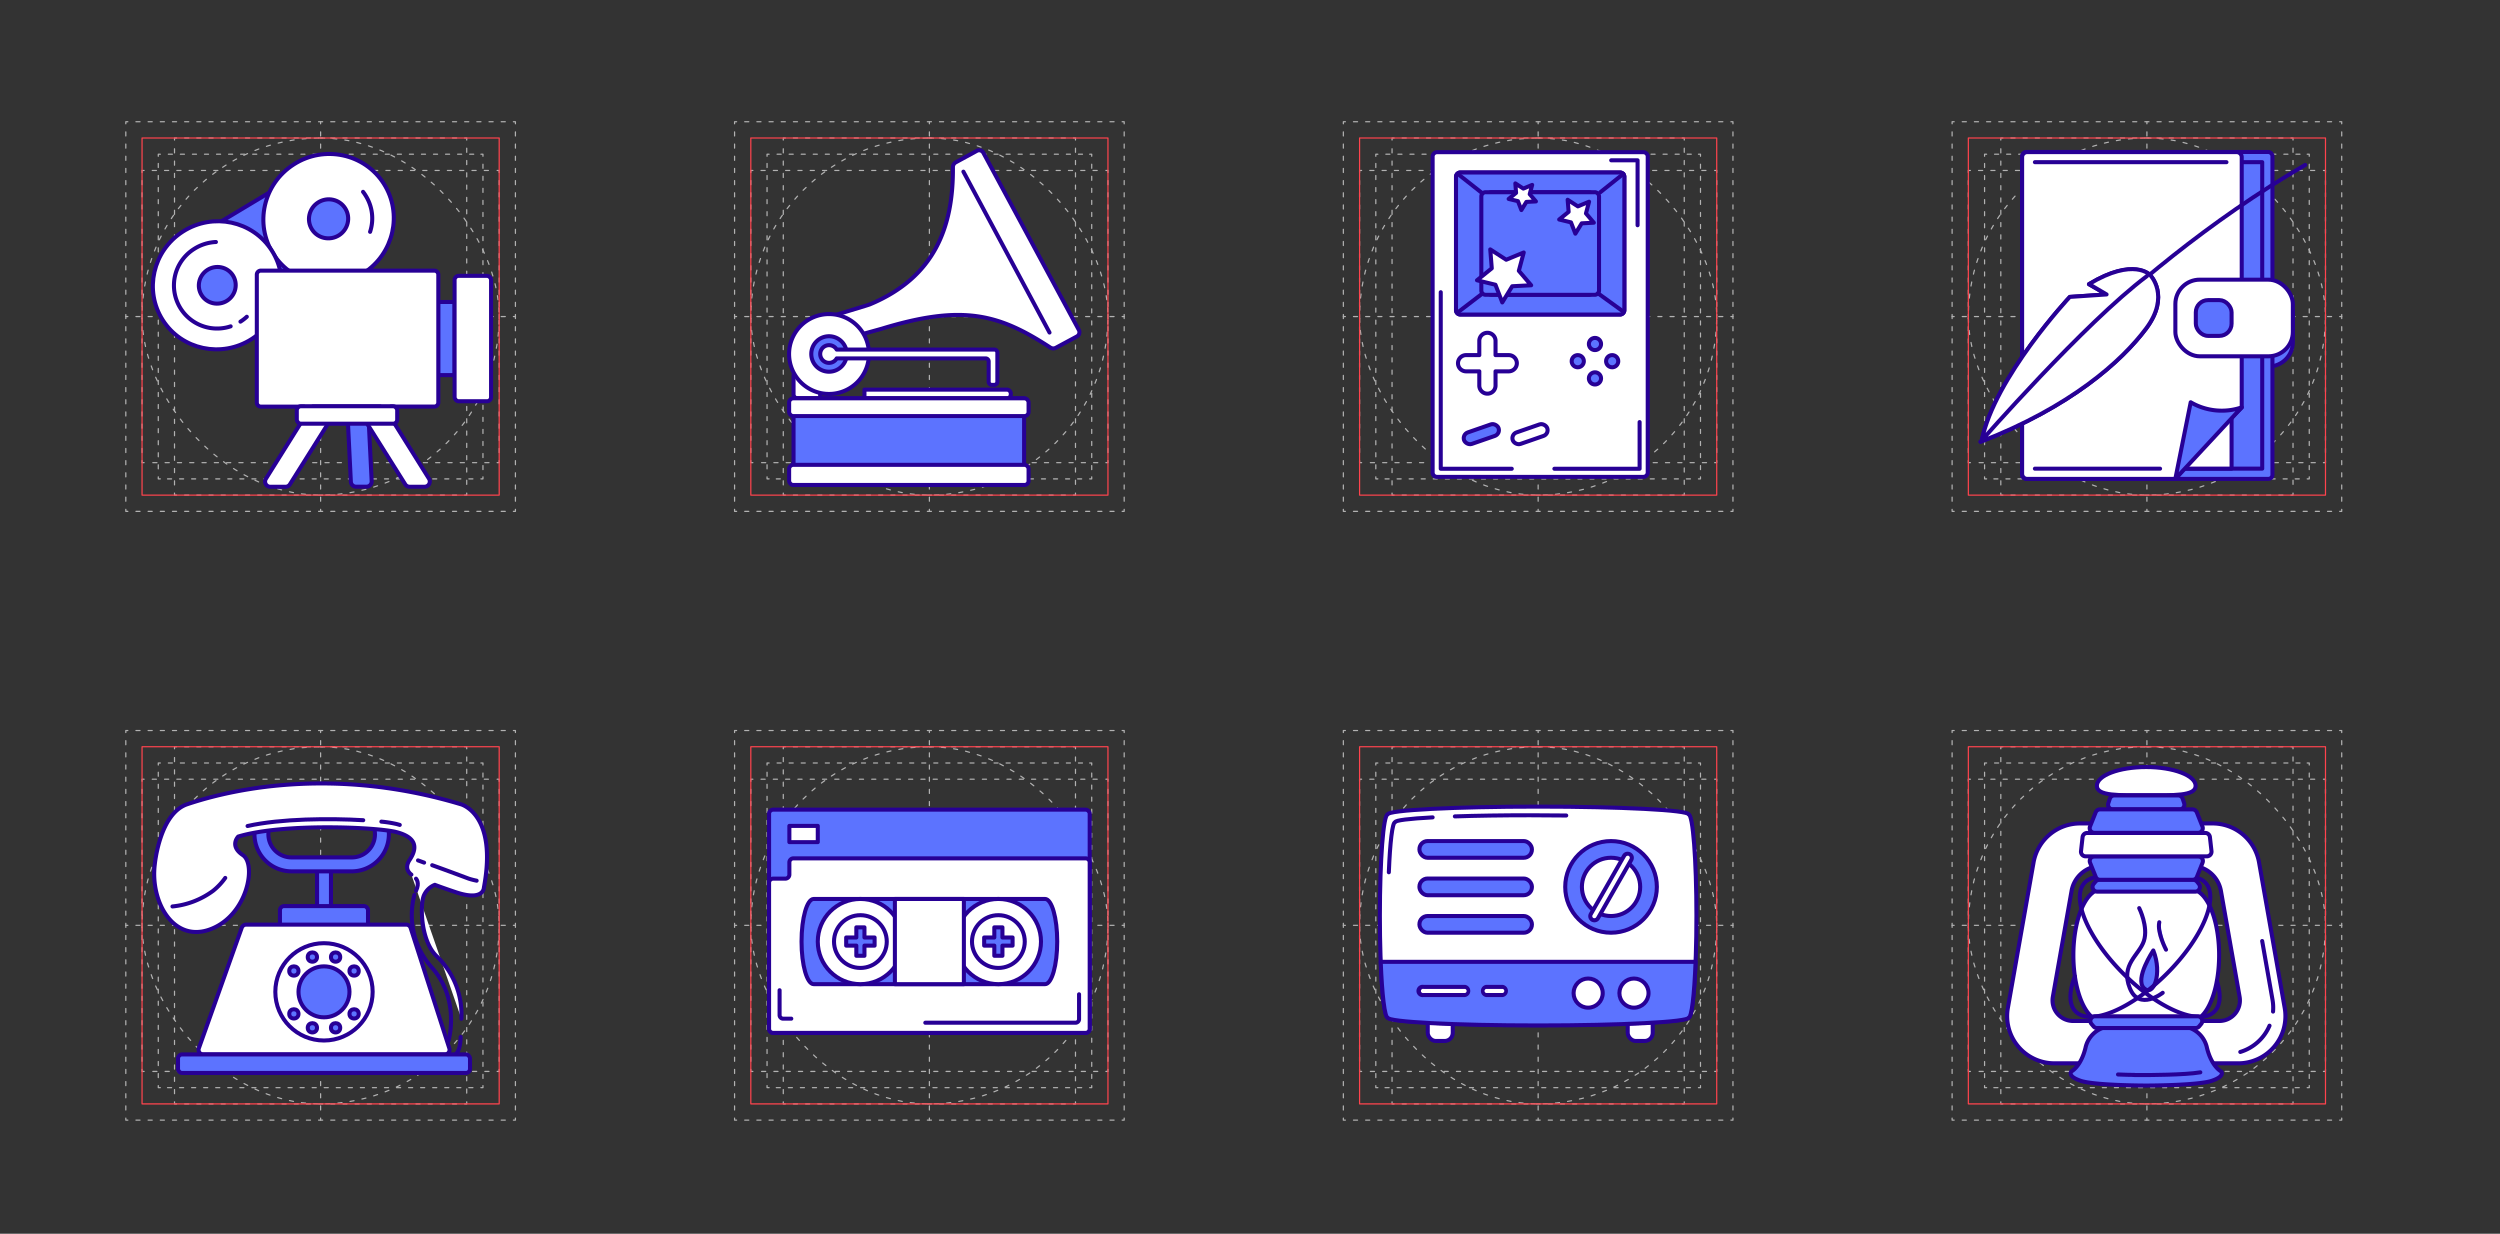 <svg xmlns="http://www.w3.org/2000/svg" viewBox="0 0 616 304"><rect x="0" y="0" width="616" height="304" fill="#333333" stroke="none"/><defs><style>.cls-1,.cls-13,.cls-2,.cls-3,.cls-4,.cls-5,.cls-6,.cls-9{fill:none;}.cls-1,.cls-2,.cls-3,.cls-4,.cls-5{stroke:#b2b2b2;}.cls-1,.cls-13,.cls-2,.cls-3,.cls-4,.cls-5,.cls-6,.cls-7,.cls-8,.cls-9{stroke-linecap:round;}.cls-1,.cls-2,.cls-3,.cls-4,.cls-5,.cls-6,.cls-7,.cls-8,.cls-9{stroke-linejoin:round;}.cls-1,.cls-2,.cls-3,.cls-4,.cls-5,.cls-6{stroke-width:0.3px;}.cls-2{stroke-dasharray:1 2;}.cls-3{stroke-dasharray:1 2;}.cls-4{stroke-dasharray:0.99 1.98;}.cls-5{stroke-dasharray:1.01 2.02;}.cls-6{stroke:#ff434d;}.cls-10,.cls-12,.cls-7{fill:#fff;}.cls-12,.cls-13,.cls-7,.cls-8,.cls-9{stroke:#270095;}.cls-8{fill:#5c73ff;}.cls-11{fill:#270095;}.cls-12,.cls-13{stroke-miterlimit:10;}</style></defs><title>2</title><g id="Grid"><polyline class="cls-1" points="127 125.5 127 126 126.5 126"/><line class="cls-2" x1="124.5" y1="126" x2="32.5" y2="126"/><polyline class="cls-1" points="31.5 126 31 126 31 125.5"/><line class="cls-2" x1="31" y1="123.5" x2="31" y2="31.5"/><polyline class="cls-1" points="31 30.5 31 30 31.5 30"/><line class="cls-2" x1="33.5" y1="30" x2="125.5" y2="30"/><polyline class="cls-1" points="126.5 30 127 30 127 30.5"/><line class="cls-2" x1="127" y1="32.5" x2="127" y2="124.5"/><rect class="cls-3" x="35" y="34" width="88" height="88" rx="44"/><polyline class="cls-1" points="119 117.5 119 118 118.5 118"/><line class="cls-4" x1="116.52" y1="118" x2="40.49" y2="118"/><polyline class="cls-1" points="39.5 118 39 118 39 117.5"/><line class="cls-4" x1="39" y1="115.52" x2="39" y2="39.49"/><polyline class="cls-1" points="39 38.5 39 38 39.5 38"/><line class="cls-4" x1="41.48" y1="38" x2="117.51" y2="38"/><polyline class="cls-1" points="118.5 38 119 38 119 38.5"/><line class="cls-4" x1="119" y1="40.47" x2="119" y2="116.51"/><polyline class="cls-1" points="115 121.5 115 122 114.5 122"/><line class="cls-2" x1="112.5" y1="122" x2="44.5" y2="122"/><polyline class="cls-1" points="43.5 122 43 122 43 121.5"/><line class="cls-5" x1="43" y1="119.48" x2="43" y2="35.51"/><polyline class="cls-1" points="43 34.5 43 34 43.5 34"/><line class="cls-2" x1="45.5" y1="34" x2="113.5" y2="34"/><polyline class="cls-1" points="114.5 34 115 34 115 34.5"/><line class="cls-5" x1="115" y1="36.52" x2="115" y2="120.49"/><polyline class="cls-1" points="123 113.5 123 114 122.5 114"/><line class="cls-5" x1="120.48" y1="114" x2="36.51" y2="114"/><polyline class="cls-1" points="35.5 114 35 114 35 113.5"/><line class="cls-2" x1="35" y1="111.5" x2="35" y2="43.5"/><polyline class="cls-1" points="35 42.5 35 42 35.5 42"/><line class="cls-5" x1="37.52" y1="42" x2="121.49" y2="42"/><polyline class="cls-1" points="122.5 42 123 42 123 42.5"/><line class="cls-2" x1="123" y1="44.5" x2="123" y2="112.5"/><rect class="cls-6" x="35" y="34" width="88" height="88"/><line class="cls-1" x1="79" y1="30" x2="79" y2="30.5"/><line class="cls-2" x1="79" y1="32.5" x2="79" y2="124.5"/><line class="cls-1" x1="79" y1="125.5" x2="79" y2="126"/><line class="cls-1" x1="31" y1="78" x2="31.5" y2="78"/><line class="cls-2" x1="33.5" y1="78" x2="125.5" y2="78"/><line class="cls-1" x1="126.5" y1="78" x2="127" y2="78"/><polyline class="cls-1" points="277 125.5 277 126 276.5 126"/><line class="cls-2" x1="274.5" y1="126" x2="182.5" y2="126"/><polyline class="cls-1" points="181.5 126 181 126 181 125.5"/><line class="cls-2" x1="181" y1="123.5" x2="181" y2="31.5"/><polyline class="cls-1" points="181 30.5 181 30 181.5 30"/><line class="cls-2" x1="183.5" y1="30" x2="275.5" y2="30"/><polyline class="cls-1" points="276.5 30 277 30 277 30.5"/><line class="cls-2" x1="277" y1="32.5" x2="277" y2="124.5"/><rect class="cls-3" x="185" y="34" width="88" height="88" rx="44"/><polyline class="cls-1" points="269 117.5 269 118 268.5 118"/><line class="cls-4" x1="266.52" y1="118" x2="190.49" y2="118"/><polyline class="cls-1" points="189.5 118 189 118 189 117.5"/><line class="cls-4" x1="189" y1="115.52" x2="189" y2="39.49"/><polyline class="cls-1" points="189 38.5 189 38 189.5 38"/><line class="cls-4" x1="191.48" y1="38" x2="267.51" y2="38"/><polyline class="cls-1" points="268.5 38 269 38 269 38.5"/><line class="cls-4" x1="269" y1="40.47" x2="269" y2="116.51"/><polyline class="cls-1" points="265 121.5 265 122 264.5 122"/><line class="cls-2" x1="262.5" y1="122" x2="194.5" y2="122"/><polyline class="cls-1" points="193.5 122 193 122 193 121.5"/><line class="cls-5" x1="193" y1="119.48" x2="193" y2="35.51"/><polyline class="cls-1" points="193 34.5 193 34 193.5 34"/><line class="cls-2" x1="195.5" y1="34" x2="263.5" y2="34"/><polyline class="cls-1" points="264.5 34 265 34 265 34.5"/><line class="cls-5" x1="265" y1="36.52" x2="265" y2="120.49"/><polyline class="cls-1" points="273 113.5 273 114 272.5 114"/><line class="cls-5" x1="270.48" y1="114" x2="186.51" y2="114"/><polyline class="cls-1" points="185.5 114 185 114 185 113.5"/><line class="cls-2" x1="185" y1="111.5" x2="185" y2="43.5"/><polyline class="cls-1" points="185 42.5 185 42 185.5 42"/><line class="cls-5" x1="187.52" y1="42" x2="271.49" y2="42"/><polyline class="cls-1" points="272.5 42 273 42 273 42.5"/><line class="cls-2" x1="273" y1="44.5" x2="273" y2="112.5"/><rect class="cls-6" x="185" y="34" width="88" height="88"/><line class="cls-1" x1="229" y1="30" x2="229" y2="30.5"/><line class="cls-2" x1="229" y1="32.5" x2="229" y2="124.5"/><line class="cls-1" x1="229" y1="125.5" x2="229" y2="126"/><line class="cls-1" x1="181" y1="78" x2="181.5" y2="78"/><line class="cls-2" x1="183.5" y1="78" x2="275.5" y2="78"/><line class="cls-1" x1="276.5" y1="78" x2="277" y2="78"/><polyline class="cls-1" points="427 125.5 427 126 426.5 126"/><line class="cls-2" x1="424.5" y1="126" x2="332.5" y2="126"/><polyline class="cls-1" points="331.5 126 331 126 331 125.5"/><line class="cls-2" x1="331" y1="123.5" x2="331" y2="31.5"/><polyline class="cls-1" points="331 30.5 331 30 331.5 30"/><line class="cls-2" x1="333.5" y1="30" x2="425.5" y2="30"/><polyline class="cls-1" points="426.5 30 427 30 427 30.5"/><line class="cls-2" x1="427" y1="32.5" x2="427" y2="124.5"/><rect class="cls-3" x="335" y="34" width="88" height="88" rx="44"/><polyline class="cls-1" points="419 117.5 419 118 418.5 118"/><line class="cls-4" x1="416.52" y1="118" x2="340.49" y2="118"/><polyline class="cls-1" points="339.5 118 339 118 339 117.5"/><line class="cls-4" x1="339" y1="115.52" x2="339" y2="39.49"/><polyline class="cls-1" points="339 38.5 339 38 339.5 38"/><line class="cls-4" x1="341.48" y1="38" x2="417.51" y2="38"/><polyline class="cls-1" points="418.5 38 419 38 419 38.5"/><line class="cls-4" x1="419" y1="40.47" x2="419" y2="116.51"/><polyline class="cls-1" points="415 121.5 415 122 414.5 122"/><line class="cls-2" x1="412.5" y1="122" x2="344.5" y2="122"/><polyline class="cls-1" points="343.5 122 343 122 343 121.5"/><line class="cls-5" x1="343" y1="119.48" x2="343" y2="35.51"/><polyline class="cls-1" points="343 34.5 343 34 343.5 34"/><line class="cls-2" x1="345.5" y1="34" x2="413.5" y2="34"/><polyline class="cls-1" points="414.5 34 415 34 415 34.5"/><line class="cls-5" x1="415" y1="36.52" x2="415" y2="120.49"/><polyline class="cls-1" points="423 113.5 423 114 422.5 114"/><line class="cls-5" x1="420.48" y1="114" x2="336.51" y2="114"/><polyline class="cls-1" points="335.5 114 335 114 335 113.5"/><line class="cls-2" x1="335" y1="111.5" x2="335" y2="43.5"/><polyline class="cls-1" points="335 42.5 335 42 335.5 42"/><line class="cls-5" x1="337.52" y1="42" x2="421.49" y2="42"/><polyline class="cls-1" points="422.5 42 423 42 423 42.5"/><line class="cls-2" x1="423" y1="44.5" x2="423" y2="112.5"/><rect class="cls-6" x="335" y="34" width="88" height="88"/><line class="cls-1" x1="379" y1="30" x2="379" y2="30.5"/><line class="cls-2" x1="379" y1="32.5" x2="379" y2="124.5"/><line class="cls-1" x1="379" y1="125.5" x2="379" y2="126"/><line class="cls-1" x1="331" y1="78" x2="331.5" y2="78"/><line class="cls-2" x1="333.5" y1="78" x2="425.5" y2="78"/><line class="cls-1" x1="426.5" y1="78" x2="427" y2="78"/><polyline class="cls-1" points="577 125.5 577 126 576.5 126"/><line class="cls-2" x1="574.5" y1="126" x2="482.5" y2="126"/><polyline class="cls-1" points="481.5 126 481 126 481 125.5"/><line class="cls-2" x1="481" y1="123.5" x2="481" y2="31.5"/><polyline class="cls-1" points="481 30.5 481 30 481.5 30"/><line class="cls-2" x1="483.5" y1="30" x2="575.5" y2="30"/><polyline class="cls-1" points="576.5 30 577 30 577 30.5"/><line class="cls-2" x1="577" y1="32.5" x2="577" y2="124.5"/><rect class="cls-3" x="485" y="34" width="88" height="88" rx="44"/><polyline class="cls-1" points="569 117.5 569 118 568.5 118"/><line class="cls-4" x1="566.53" y1="118" x2="490.49" y2="118"/><polyline class="cls-1" points="489.5 118 489 118 489 117.5"/><line class="cls-4" x1="489" y1="115.52" x2="489" y2="39.49"/><polyline class="cls-1" points="489 38.5 489 38 489.5 38"/><line class="cls-4" x1="491.47" y1="38" x2="567.51" y2="38"/><polyline class="cls-1" points="568.5 38 569 38 569 38.5"/><line class="cls-4" x1="569" y1="40.47" x2="569" y2="116.51"/><polyline class="cls-1" points="565 121.5 565 122 564.5 122"/><line class="cls-2" x1="562.5" y1="122" x2="494.5" y2="122"/><polyline class="cls-1" points="493.5 122 493 122 493 121.5"/><line class="cls-5" x1="493" y1="119.48" x2="493" y2="35.51"/><polyline class="cls-1" points="493 34.5 493 34 493.5 34"/><line class="cls-2" x1="495.5" y1="34" x2="563.5" y2="34"/><polyline class="cls-1" points="564.5 34 565 34 565 34.5"/><line class="cls-5" x1="565" y1="36.52" x2="565" y2="120.49"/><polyline class="cls-1" points="573 113.5 573 114 572.5 114"/><line class="cls-5" x1="570.48" y1="114" x2="486.51" y2="114"/><polyline class="cls-1" points="485.5 114 485 114 485 113.5"/><line class="cls-2" x1="485" y1="111.5" x2="485" y2="43.5"/><polyline class="cls-1" points="485 42.5 485 42 485.5 42"/><line class="cls-5" x1="487.52" y1="42" x2="571.49" y2="42"/><polyline class="cls-1" points="572.5 42 573 42 573 42.5"/><line class="cls-2" x1="573" y1="44.5" x2="573" y2="112.5"/><rect class="cls-6" x="485" y="34" width="88" height="88"/><line class="cls-1" x1="529" y1="30" x2="529" y2="30.5"/><line class="cls-2" x1="529" y1="32.5" x2="529" y2="124.5"/><line class="cls-1" x1="529" y1="125.5" x2="529" y2="126"/><line class="cls-1" x1="481" y1="78" x2="481.5" y2="78"/><line class="cls-2" x1="483.5" y1="78" x2="575.5" y2="78"/><line class="cls-1" x1="576.5" y1="78" x2="577" y2="78"/><polyline class="cls-1" points="127 275.5 127 276 126.5 276"/><line class="cls-2" x1="124.5" y1="276" x2="32.5" y2="276"/><polyline class="cls-1" points="31.5 276 31 276 31 275.5"/><line class="cls-2" x1="31" y1="273.5" x2="31" y2="181.5"/><polyline class="cls-1" points="31 180.5 31 180 31.5 180"/><line class="cls-2" x1="33.5" y1="180" x2="125.5" y2="180"/><polyline class="cls-1" points="126.5 180 127 180 127 180.5"/><line class="cls-2" x1="127" y1="182.5" x2="127" y2="274.5"/><rect class="cls-3" x="35" y="184" width="88" height="88" rx="44"/><polyline class="cls-1" points="119 267.5 119 268 118.5 268"/><line class="cls-4" x1="116.52" y1="268" x2="40.49" y2="268"/><polyline class="cls-1" points="39.5 268 39 268 39 267.5"/><line class="cls-4" x1="39" y1="265.52" x2="39" y2="189.49"/><polyline class="cls-1" points="39 188.5 39 188 39.5 188"/><line class="cls-4" x1="41.48" y1="188" x2="117.51" y2="188"/><polyline class="cls-1" points="118.5 188 119 188 119 188.5"/><line class="cls-4" x1="119" y1="190.48" x2="119" y2="266.51"/><polyline class="cls-1" points="115 271.5 115 272 114.5 272"/><line class="cls-2" x1="112.5" y1="272" x2="44.5" y2="272"/><polyline class="cls-1" points="43.5 272 43 272 43 271.5"/><line class="cls-5" x1="43" y1="269.48" x2="43" y2="185.51"/><polyline class="cls-1" points="43 184.5 43 184 43.5 184"/><line class="cls-2" x1="45.5" y1="184" x2="113.5" y2="184"/><polyline class="cls-1" points="114.5 184 115 184 115 184.5"/><line class="cls-5" x1="115" y1="186.52" x2="115" y2="270.49"/><polyline class="cls-1" points="123 263.5 123 264 122.5 264"/><line class="cls-5" x1="120.48" y1="264" x2="36.51" y2="264"/><polyline class="cls-1" points="35.5 264 35 264 35 263.5"/><line class="cls-2" x1="35" y1="261.5" x2="35" y2="193.5"/><polyline class="cls-1" points="35 192.5 35 192 35.5 192"/><line class="cls-5" x1="37.52" y1="192" x2="121.49" y2="192"/><polyline class="cls-1" points="122.5 192 123 192 123 192.5"/><line class="cls-2" x1="123" y1="194.5" x2="123" y2="262.5"/><rect class="cls-6" x="35" y="184" width="88" height="88"/><line class="cls-1" x1="79" y1="180" x2="79" y2="180.5"/><line class="cls-2" x1="79" y1="182.5" x2="79" y2="274.5"/><line class="cls-1" x1="79" y1="275.5" x2="79" y2="276"/><line class="cls-1" x1="31" y1="228" x2="31.5" y2="228"/><line class="cls-2" x1="33.5" y1="228" x2="125.5" y2="228"/><line class="cls-1" x1="126.5" y1="228" x2="127" y2="228"/><polyline class="cls-1" points="277 275.5 277 276 276.5 276"/><line class="cls-2" x1="274.5" y1="276" x2="182.5" y2="276"/><polyline class="cls-1" points="181.5 276 181 276 181 275.5"/><line class="cls-2" x1="181" y1="273.5" x2="181" y2="181.5"/><polyline class="cls-1" points="181 180.5 181 180 181.5 180"/><line class="cls-2" x1="183.5" y1="180" x2="275.5" y2="180"/><polyline class="cls-1" points="276.5 180 277 180 277 180.5"/><line class="cls-2" x1="277" y1="182.5" x2="277" y2="274.5"/><rect class="cls-3" x="185" y="184" width="88" height="88" rx="44"/><polyline class="cls-1" points="269 267.5 269 268 268.5 268"/><line class="cls-4" x1="266.52" y1="268" x2="190.49" y2="268"/><polyline class="cls-1" points="189.5 268 189 268 189 267.5"/><line class="cls-4" x1="189" y1="265.52" x2="189" y2="189.49"/><polyline class="cls-1" points="189 188.5 189 188 189.5 188"/><line class="cls-4" x1="191.48" y1="188" x2="267.51" y2="188"/><polyline class="cls-1" points="268.5 188 269 188 269 188.5"/><line class="cls-4" x1="269" y1="190.48" x2="269" y2="266.51"/><polyline class="cls-1" points="265 271.5 265 272 264.5 272"/><line class="cls-2" x1="262.5" y1="272" x2="194.5" y2="272"/><polyline class="cls-1" points="193.5 272 193 272 193 271.5"/><line class="cls-5" x1="193" y1="269.48" x2="193" y2="185.51"/><polyline class="cls-1" points="193 184.5 193 184 193.5 184"/><line class="cls-2" x1="195.5" y1="184" x2="263.5" y2="184"/><polyline class="cls-1" points="264.5 184 265 184 265 184.5"/><line class="cls-5" x1="265" y1="186.52" x2="265" y2="270.49"/><polyline class="cls-1" points="273 263.5 273 264 272.5 264"/><line class="cls-5" x1="270.48" y1="264" x2="186.51" y2="264"/><polyline class="cls-1" points="185.5 264 185 264 185 263.5"/><line class="cls-2" x1="185" y1="261.5" x2="185" y2="193.5"/><polyline class="cls-1" points="185 192.5 185 192 185.5 192"/><line class="cls-5" x1="187.52" y1="192" x2="271.49" y2="192"/><polyline class="cls-1" points="272.5 192 273 192 273 192.5"/><line class="cls-2" x1="273" y1="194.5" x2="273" y2="262.5"/><rect class="cls-6" x="185" y="184" width="88" height="88"/><line class="cls-1" x1="229" y1="180" x2="229" y2="180.5"/><line class="cls-2" x1="229" y1="182.5" x2="229" y2="274.5"/><line class="cls-1" x1="229" y1="275.5" x2="229" y2="276"/><line class="cls-1" x1="181" y1="228" x2="181.5" y2="228"/><line class="cls-2" x1="183.5" y1="228" x2="275.5" y2="228"/><line class="cls-1" x1="276.5" y1="228" x2="277" y2="228"/><polyline class="cls-1" points="427 275.5 427 276 426.5 276"/><line class="cls-2" x1="424.5" y1="276" x2="332.5" y2="276"/><polyline class="cls-1" points="331.5 276 331 276 331 275.5"/><line class="cls-2" x1="331" y1="273.5" x2="331" y2="181.5"/><polyline class="cls-1" points="331 180.5 331 180 331.5 180"/><line class="cls-2" x1="333.5" y1="180" x2="425.5" y2="180"/><polyline class="cls-1" points="426.5 180 427 180 427 180.5"/><line class="cls-2" x1="427" y1="182.5" x2="427" y2="274.5"/><rect class="cls-3" x="335" y="184" width="88" height="88" rx="44"/><polyline class="cls-1" points="419 267.5 419 268 418.5 268"/><line class="cls-4" x1="416.52" y1="268" x2="340.49" y2="268"/><polyline class="cls-1" points="339.5 268 339 268 339 267.5"/><line class="cls-4" x1="339" y1="265.52" x2="339" y2="189.49"/><polyline class="cls-1" points="339 188.5 339 188 339.5 188"/><line class="cls-4" x1="341.48" y1="188" x2="417.51" y2="188"/><polyline class="cls-1" points="418.5 188 419 188 419 188.5"/><line class="cls-4" x1="419" y1="190.48" x2="419" y2="266.51"/><polyline class="cls-1" points="415 271.5 415 272 414.5 272"/><line class="cls-2" x1="412.5" y1="272" x2="344.5" y2="272"/><polyline class="cls-1" points="343.5 272 343 272 343 271.5"/><line class="cls-5" x1="343" y1="269.48" x2="343" y2="185.51"/><polyline class="cls-1" points="343 184.5 343 184 343.5 184"/><line class="cls-2" x1="345.5" y1="184" x2="413.5" y2="184"/><polyline class="cls-1" points="414.5 184 415 184 415 184.5"/><line class="cls-5" x1="415" y1="186.52" x2="415" y2="270.49"/><polyline class="cls-1" points="423 263.5 423 264 422.5 264"/><line class="cls-5" x1="420.48" y1="264" x2="336.51" y2="264"/><polyline class="cls-1" points="335.5 264 335 264 335 263.5"/><line class="cls-2" x1="335" y1="261.5" x2="335" y2="193.5"/><polyline class="cls-1" points="335 192.5 335 192 335.5 192"/><line class="cls-5" x1="337.52" y1="192" x2="421.49" y2="192"/><polyline class="cls-1" points="422.5 192 423 192 423 192.5"/><line class="cls-2" x1="423" y1="194.5" x2="423" y2="262.5"/><rect class="cls-6" x="335" y="184" width="88" height="88"/><line class="cls-1" x1="379" y1="180" x2="379" y2="180.5"/><line class="cls-2" x1="379" y1="182.5" x2="379" y2="274.5"/><line class="cls-1" x1="379" y1="275.5" x2="379" y2="276"/><line class="cls-1" x1="331" y1="228" x2="331.5" y2="228"/><line class="cls-2" x1="333.5" y1="228" x2="425.5" y2="228"/><line class="cls-1" x1="426.5" y1="228" x2="427" y2="228"/><polyline class="cls-1" points="577 275.5 577 276 576.5 276"/><line class="cls-2" x1="574.5" y1="276" x2="482.5" y2="276"/><polyline class="cls-1" points="481.5 276 481 276 481 275.5"/><line class="cls-2" x1="481" y1="273.5" x2="481" y2="181.5"/><polyline class="cls-1" points="481 180.5 481 180 481.5 180"/><line class="cls-2" x1="483.5" y1="180" x2="575.5" y2="180"/><polyline class="cls-1" points="576.5 180 577 180 577 180.5"/><line class="cls-2" x1="577" y1="182.5" x2="577" y2="274.5"/><rect class="cls-3" x="485" y="184" width="88" height="88" rx="44"/><polyline class="cls-1" points="569 267.5 569 268 568.5 268"/><line class="cls-4" x1="566.53" y1="268" x2="490.49" y2="268"/><polyline class="cls-1" points="489.5 268 489 268 489 267.5"/><line class="cls-4" x1="489" y1="265.52" x2="489" y2="189.49"/><polyline class="cls-1" points="489 188.5 489 188 489.5 188"/><line class="cls-4" x1="491.47" y1="188" x2="567.51" y2="188"/><polyline class="cls-1" points="568.5 188 569 188 569 188.5"/><line class="cls-4" x1="569" y1="190.48" x2="569" y2="266.51"/><polyline class="cls-1" points="565 271.5 565 272 564.5 272"/><line class="cls-2" x1="562.5" y1="272" x2="494.5" y2="272"/><polyline class="cls-1" points="493.5 272 493 272 493 271.5"/><line class="cls-5" x1="493" y1="269.48" x2="493" y2="185.51"/><polyline class="cls-1" points="493 184.5 493 184 493.5 184"/><line class="cls-2" x1="495.5" y1="184" x2="563.5" y2="184"/><polyline class="cls-1" points="564.5 184 565 184 565 184.5"/><line class="cls-5" x1="565" y1="186.52" x2="565" y2="270.49"/><polyline class="cls-1" points="573 263.5 573 264 572.5 264"/><line class="cls-5" x1="570.48" y1="264" x2="486.51" y2="264"/><polyline class="cls-1" points="485.5 264 485 264 485 263.5"/><line class="cls-2" x1="485" y1="261.5" x2="485" y2="193.5"/><polyline class="cls-1" points="485 192.5 485 192 485.5 192"/><line class="cls-5" x1="487.52" y1="192" x2="571.49" y2="192"/><polyline class="cls-1" points="572.5 192 573 192 573 192.5"/><line class="cls-2" x1="573" y1="194.5" x2="573" y2="262.5"/><rect class="cls-6" x="485" y="184" width="88" height="88"/><line class="cls-1" x1="529" y1="180" x2="529" y2="180.5"/><line class="cls-2" x1="529" y1="182.5" x2="529" y2="274.5"/><line class="cls-1" x1="529" y1="275.5" x2="529" y2="276"/><line class="cls-1" x1="481" y1="228" x2="481.5" y2="228"/><line class="cls-2" x1="483.5" y1="228" x2="575.5" y2="228"/><line class="cls-1" x1="576.5" y1="228" x2="577" y2="228"/></g><g id="图层_8" data-name="图层 8"><path class="cls-7" d="M529.41,251.29a4.92,4.92,0,0,1-1.59.28h-17a5.07,5.07,0,0,1-5-5.95l4.61-26.09a7.5,7.5,0,0,1,7.38-6.2h6.05a9,9,0,0,1,5.56,1.93V202.9H512.52a11.63,11.63,0,0,0-11.45,9.61l-6.33,35.84A11.63,11.63,0,0,0,506.19,262h23.22Z"/><path class="cls-7" d="M528.25,251.29a5,5,0,0,0,1.59.28h17a5.07,5.07,0,0,0,5-5.95l-4.6-26.09a7.5,7.5,0,0,0-7.39-6.2h-6a9,9,0,0,0-5.57,1.93V202.9h16.9a11.63,11.63,0,0,1,11.45,9.61l6.32,35.84A11.63,11.63,0,0,1,551.48,262H528.25Z"/><path class="cls-7" d="M559.21,252.73a11.45,11.45,0,0,1-7.2,6.47"/><path class="cls-7" d="M557.4,231.87l2.54,14.43a11.32,11.32,0,0,1,.14,2.95"/><path class="cls-7" d="M541,193.63c0,2.56-5.45,2.32-12.17,2.32s-12.16.24-12.16-2.32,5.44-4.63,12.16-4.63S541,191.08,541,193.63Z"/><path class="cls-8" d="M537.08,199.43H520.59a1.16,1.16,0,0,1-1.1-1.53l.39-1.16A1.16,1.16,0,0,1,521,196h15.71a1.16,1.16,0,0,1,1.1.79l.38,1.16A1.16,1.16,0,0,1,537.08,199.43Z"/><path class="cls-8" d="M541.61,205.22H516.06a1.16,1.16,0,0,1-1.08-1.58l1.4-3.49a1.16,1.16,0,0,1,1.07-.72h22.77a1.17,1.17,0,0,1,1.07.72l1.39,3.49A1.15,1.15,0,0,1,541.61,205.22Z"/><path class="cls-8" d="M541.61,211H516.05A1.16,1.16,0,0,0,515,212.6l1.4,3.48a1.15,1.15,0,0,0,1.07.73h22.77a1.16,1.16,0,0,0,1.07-.73l1.39-3.48A1.15,1.15,0,0,0,541.61,211Z"/><path class="cls-7" d="M543.76,211H513.91a1.15,1.15,0,0,1-1.15-1.28l.39-3.48a1.15,1.15,0,0,1,1.15-1h29.07a1.15,1.15,0,0,1,1.15,1l.39,3.48A1.15,1.15,0,0,1,543.76,211Z"/><path class="cls-7" d="M546.79,235.35c0,7.06-1.93,13.08-4.63,15.3a3.69,3.69,0,0,1-2.32.92h-22a3.69,3.69,0,0,1-2.32-.92c-2.7-2.22-4.64-8.24-4.64-15.3s1.94-13.08,4.64-15.3a3.64,3.64,0,0,1,2.32-.92h22a3.64,3.64,0,0,1,2.32.92C544.86,222.27,546.79,228.28,546.79,235.35Z"/><path class="cls-8" d="M530.57,234.19s-4.63,6.95-2.32,9.27S532.89,240,530.57,234.19Z"/><path class="cls-9" d="M546.26,241.72c1,3.28.92,6-.63,7.53-3.62,3.62-13.68-.58-22.48-9.38s-13-18.86-9.38-22.48a4.44,4.44,0,0,1,2.32-1.18"/><path class="cls-9" d="M511.24,240.56c-1.46,3.8-1.5,7,.21,8.69,3.62,3.62,13.69-.58,22.49-9.38s13-18.86,9.38-22.48a4.14,4.14,0,0,0-1.74-1"/><path class="cls-8" d="M540.9,219.7H516.77a1.16,1.16,0,0,1-.91-1.89l.46-.57a1.17,1.17,0,0,1,.91-.43h23.21a1.18,1.18,0,0,1,.91.43l.45.57A1.16,1.16,0,0,1,540.9,219.7Z"/><path class="cls-8" d="M529.32,253h9.27a6.72,6.72,0,0,1,5.21,5.21c1.16,4.64,3.48,5.79,3.48,5.79s1.16,1.16-2.32,2.32-16.22,1.16-16.22,1.16h.19s-12.75,0-16.22-1.16-2.32-2.32-2.32-2.32,2.32-1.15,3.47-5.79a6.74,6.74,0,0,1,5.22-5.21h10.24Z"/><path class="cls-8" d="M525.94,264.86c-1.19,0-2.61-.05-4.06-.11"/><path class="cls-8" d="M542.16,264.22c-3.76.67-13.41.67-13.41.67h.16s-1.22,0-3,0"/><path class="cls-8" d="M541.44,250.41H516.23a1.15,1.15,0,0,0-.89,1.89l.5.59a1.14,1.14,0,0,0,.88.42H541a1.16,1.16,0,0,0,.88-.42l.49-.59A1.15,1.15,0,0,0,541.44,250.41Z"/><path class="cls-9" d="M527.1,223.76s2.31,4.63,1.15,8.11-5.79,5.79-3.47,11.59,8.11,1.16,8.11,1.16"/><path class="cls-8" d="M533.71,234s-2.23-4.23-1.66-6.76"/></g><g id="图层_9" data-name="图层 9"><rect class="cls-7" x="351.8" y="249.32" width="6.16" height="7.18" rx="2"/><rect class="cls-7" x="401.07" y="249.32" width="6.16" height="7.18" rx="2"/><path class="cls-7" d="M416.07,200.67c0-1.06-16.59-1.92-37.07-1.92s-37.07.86-37.07,1.92c-1.07,0-1.93,11.21-1.93,25s.86,25,1.93,25c0,1.06,16.59,1.92,37.07,1.92s37.07-.86,37.07-1.92c1.07,0,1.93-11.21,1.93-25S417.14,200.67,416.07,200.67Z"/><path class="cls-9" d="M353,201.4c-5.72.31-9.24.72-9.24,1.19-.68,0-1.26,5-1.55,12.34"/><path class="cls-9" d="M385.92,200.94c-2.85,0-5.86-.06-9-.06-6.82,0-13.17.1-18.44.28"/><path class="cls-8" d="M340.21,237c.31,8.15,1,13.75,1.72,13.75,0,1.06,16.59,1.92,37.07,1.92s37.07-.86,37.07-1.92c.76,0,1.41-5.6,1.72-13.75Z"/><rect class="cls-8" x="349.75" y="207.24" width="27.71" height="4.11" rx="2"/><rect class="cls-8" x="349.75" y="216.47" width="27.71" height="4.11" rx="2"/><rect class="cls-8" x="349.75" y="225.71" width="27.71" height="4.11" rx="2"/><circle class="cls-8" cx="396.96" cy="218.53" r="11.29"/><circle class="cls-7" cx="396.96" cy="218.53" r="7.18"/><path class="cls-10" d="M392.86,226.72a1,1,0,0,1-.51-.13,1,1,0,0,1-.38-1.38l8.22-14.37a1,1,0,0,1,.88-.51,1.09,1.09,0,0,1,.5.13,1,1,0,0,1,.47.61,1,1,0,0,1-.09.77l-8.21,14.37A1,1,0,0,1,392.86,226.72Z"/><path class="cls-11" d="M401.07,210.83a.47.47,0,0,1,.25.07.51.51,0,0,1,.19.7L393.3,226a.51.51,0,0,1-.44.25.58.58,0,0,1-.26-.06.51.51,0,0,1-.19-.7l8.21-14.37a.5.5,0,0,1,.45-.26m0-1h0a1.52,1.52,0,0,0-1.32.76L391.54,225a1.53,1.53,0,0,0,.57,2.07,1.58,1.58,0,0,0,.75.19,1.51,1.51,0,0,0,1.31-.76l8.21-14.37a1.54,1.54,0,0,0,.15-1.15,1.51,1.51,0,0,0-.71-.91,1.53,1.53,0,0,0-.75-.2Z"/><circle class="cls-7" cx="391.32" cy="244.7" r="3.59"/><circle class="cls-7" cx="402.61" cy="244.7" r="3.59"/><line class="cls-7" x1="350.78" y1="244.18" x2="361.04" y2="244.18"/><path class="cls-10" d="M350.78,245.2a1,1,0,1,1,0-2H361a1,1,0,0,1,0,2Z"/><path class="cls-11" d="M361,243.67a.52.52,0,0,1,0,1H350.78a.52.52,0,1,1,0-1H361m0-1H350.78a1.52,1.52,0,1,0,0,3H361a1.52,1.52,0,0,0,0-3Z"/><line class="cls-7" x1="366.17" y1="244.18" x2="370.28" y2="244.18"/><path class="cls-10" d="M366.17,245.2a1,1,0,0,1,0-2h4.11a1,1,0,0,1,0,2Z"/><path class="cls-11" d="M370.28,243.67a.52.52,0,0,1,0,1h-4.11a.52.52,0,0,1,0-1h4.11m0-1h-4.11a1.52,1.52,0,0,0,0,3h4.11a1.52,1.52,0,0,0,0-3Z"/></g><g id="图层_10" data-name="图层 10"><rect class="cls-8" x="189.5" y="199.5" width="79" height="55" rx="1"/><path class="cls-7" d="M194.5,212.5v3a1,1,0,0,1-1,1h-3a1,1,0,0,0-1,1v36a1,1,0,0,0,1,1h77a1,1,0,0,0,1-1v-41a1,1,0,0,0-1-1h-72A1,1,0,0,0,194.5,212.5Z"/><path class="cls-7" d="M192.09,244v6.12a.88.88,0,0,0,.88.88h2"/><path class="cls-7" d="M228,252h37a.88.88,0,0,0,.88-.88V245"/><rect class="cls-7" x="194.5" y="203.5" width="7" height="4"/><path class="cls-8" d="M257.5,221.5h-57c-1.66,0-3,4.7-3,10.5s1.34,10.5,3,10.5h57c1.66,0,3-4.7,3-10.5S259.16,221.5,257.5,221.5Z"/><circle class="cls-7" cx="212" cy="232" r="10.5"/><circle class="cls-7" cx="212" cy="232" r="6.5"/><circle class="cls-7" cx="246" cy="232" r="10.5"/><circle class="cls-7" cx="246" cy="232" r="6.5"/><rect class="cls-7" x="220.5" y="221.5" width="17" height="21"/><polygon class="cls-8" points="215.5 231 213 231 213 228.5 211 228.5 211 231 208.5 231 208.5 233 211 233 211 235.5 213 235.5 213 233 215.5 233 215.5 231"/><polygon class="cls-8" points="249.5 231 247 231 247 228.5 245 228.5 245 231 242.5 231 242.5 233 245 233 245 235.5 247 235.5 247 233 249.5 233 249.5 231"/></g><g id="图层_11" data-name="图层 11"><rect class="cls-8" x="78.12" y="214.13" width="3.43" height="11.42"/><path class="cls-8" d="M86.68,214.7H71.84a9.14,9.14,0,0,1,0-18.28H86.68a9.14,9.14,0,0,1,0,18.28ZM71.84,199.85a5.71,5.71,0,0,0,0,11.42H86.68a5.71,5.71,0,0,0,0-11.42Z"/><path class="cls-7" d="M101.36,215.5c-.92-.71-1.59-1.87-.4-3.66q3.42-5.13-3.43-6.85c-4.57-1.14-27.41-2.28-38.83,1.14,0,0-2.28,2.29,1.14,4.57s1.15,14.85-8,18.27S37,222.12,38.14,213c0,0,1.15-12.56,8-14.84s33.12-10.28,67.38,0c0,0,9.14,2.28,5.71,20.55,0,0,0,3.43-6.85,1.15-2.19-.73-3.9-1.34-5.23-1.84a4.89,4.89,0,0,0-2.65,2.5c-1,2-1,11,3,15a19.87,19.87,0,0,1,6.18,15.5"/><path class="cls-9" d="M89.5,202.1c-8.19-.48-20.31-.41-28.5,1.43"/><path class="cls-9" d="M98.5,203.26c-.3-.09-.63-.19-1-.27a28.43,28.43,0,0,0-3.53-.54"/><rect class="cls-8" x="68.98" y="223.26" width="21.7" height="7.99" rx="1"/><path class="cls-7" d="M100.13,227.83H60.65a1.15,1.15,0,0,0-1.08.76L49,258.29A1.13,1.13,0,0,0,50,259.81h59.63a1.14,1.14,0,0,0,1.09-1.49l-9.55-29.7A1.14,1.14,0,0,0,100.13,227.83Z"/><rect class="cls-8" x="43.86" y="259.81" width="71.95" height="4.57" rx="1"/><circle class="cls-7" cx="79.83" cy="244.39" r="11.99"/><circle class="cls-8" cx="79.83" cy="244.39" r="6.28"/><circle class="cls-8" cx="87.25" cy="239.25" r="1.14"/><circle class="cls-8" cx="82.69" cy="235.82" r="1.14"/><circle class="cls-8" cx="76.97" cy="235.82" r="1.14"/><circle class="cls-8" cx="72.41" cy="239.25" r="1.14"/><circle class="cls-8" cx="87.25" cy="249.82" r="1.14"/><circle class="cls-8" cx="82.69" cy="253.25" r="1.14"/><circle class="cls-8" cx="76.97" cy="253.25" r="1.14"/><circle class="cls-8" cx="72.41" cy="249.82" r="1.14"/><path class="cls-7" d="M55.5,216.32a15.89,15.89,0,0,1-3,3.18,20.22,20.22,0,0,1-10,3.85"/><path class="cls-7" d="M106.5,213.19c3.59,1.28,9,3.31,9,3.31a17.46,17.46,0,0,0,1.94.5"/><path class="cls-7" d="M103,212c.33.14.81.32,1.5.55"/><path class="cls-9" d="M102.12,220.5a19.33,19.33,0,0,0,4.38,18c7,8,4,18,4,18"/><path class="cls-7" d="M102.5,216.5s1,1,0,3"/><path class="cls-7" d="M113.5,255.5s0,3-1,4"/></g><g id="图层_12" data-name="图层 12"><rect class="cls-8" x="536.01" y="71.43" width="28.95" height="18.88" rx="6"/><rect class="cls-8" x="498.26" y="37.45" width="61.67" height="80.55" rx="1"/><rect class="cls-8" x="498.26" y="39.96" width="59.15" height="75.51"/><rect class="cls-7" x="498.26" y="39.96" width="51.6" height="75.51"/><path class="cls-7" d="M536,118h-36.5a1.25,1.25,0,0,1-1.25-1.26v-78a1.25,1.25,0,0,1,1.25-1.26h51.6a1.25,1.25,0,0,1,1.26,1.26v61.66L542.3,110.44Z"/><rect class="cls-7" x="536.01" y="68.91" width="28.95" height="18.88" rx="6"/><rect class="cls-8" x="541.05" y="73.95" width="8.81" height="8.81" rx="3"/><path class="cls-8" d="M552.37,100.37a15.18,15.18,0,0,1-12.58-1.25L536,118Z"/><path class="cls-9" d="M568,40.64c-47.37,27.6-80,68.21-80,68.21,22.17-8.58,34.68-19.75,40.78-27.86s1-13.19,1-13.19-4-4.45-15.07,2.24l4.37,2.51-9.06.61S491.44,93,488.3,108.57"/><path class="cls-7" d="M488.3,108.57C491.44,93,510,73.16,510,73.16l9.06-.61L514.73,70c11.09-6.69,15.07-2.24,15.07-2.24s5.06,5.08-1,13.19S510.16,100.27,488,108.85c0,0,25.64-29.28,41-40.82"/><line class="cls-7" x1="501.4" y1="39.96" x2="548.6" y2="39.96"/><line class="cls-7" x1="501.4" y1="115.48" x2="532.24" y2="115.48"/></g><g id="图层_13" data-name="图层 13"><rect class="cls-9" x="366.5" y="47.36" width="26" height="25.28" rx="1"/><path class="cls-7" d="M404.85,37.5h-50.7a1.09,1.09,0,0,0-1.15,1v78a1.09,1.09,0,0,0,1.15,1h50.7a1.09,1.09,0,0,0,1.15-1v-78A1.09,1.09,0,0,0,404.85,37.5Zm-4.61,39a1.09,1.09,0,0,1-1.15,1H359.91a1.09,1.09,0,0,1-1.15-1v-33a1.09,1.09,0,0,1,1.15-1h39.18a1.09,1.09,0,0,1,1.15,1Z"/><path class="cls-8" d="M400.24,43.5v33a1.09,1.09,0,0,1-1.15,1H359.91a1.09,1.09,0,0,1-1.15-1v-33a1.09,1.09,0,0,1,1.15-1h39.18A1.09,1.09,0,0,1,400.24,43.5Z"/><rect class="cls-9" x="366.5" y="47.36" width="26" height="25.28" rx="1"/><path class="cls-8" d="M394,48.36V71.64a1.07,1.07,0,0,1-1.12,1H366.12a1.07,1.07,0,0,1-1.12-1V48.36a1.07,1.07,0,0,1,1.12-1h26.76A1.07,1.07,0,0,1,394,48.36Z"/><path class="cls-7" d="M371.75,87.5H368.5V84a2,2,0,0,0-4,0v3.5h-3.25a2,2,0,0,0,0,4h3.25V95a2,2,0,0,0,4,0V91.5h3.25a2,2,0,0,0,0-4Z"/><circle class="cls-8" cx="393" cy="93.24" r="1.5"/><circle class="cls-8" cx="397.24" cy="89" r="1.5"/><circle class="cls-8" cx="388.76" cy="89" r="1.5"/><circle class="cls-8" cx="393" cy="84.76" r="1.5"/><rect class="cls-8" x="360.5" y="105.5" width="9" height="3" rx="1.5" transform="translate(-14.9 125.7) rotate(-19.16)"/><rect class="cls-7" x="372.5" y="105.5" width="9" height="3" rx="1.5" transform="translate(-14.24 129.64) rotate(-19.16)"/><polygon class="cls-7" points="392.72 54.87 389.73 55.03 388.17 57.58 387.09 54.79 384.18 54.09 386.51 52.2 386.27 49.22 388.78 50.85 391.55 49.7 390.78 52.59 392.72 54.87"/><polygon class="cls-7" points="378.45 49.63 376.1 49.75 374.87 51.76 374.02 49.56 371.73 49.02 373.56 47.53 373.38 45.19 375.35 46.47 377.53 45.56 376.92 47.84 378.45 49.63"/><polygon class="cls-7" points="377.28 70.29 372.61 70.53 370.16 74.52 368.48 70.16 363.93 69.06 367.57 66.12 367.2 61.45 371.13 64 375.45 62.21 374.24 66.73 377.28 70.29"/><polyline class="cls-9" points="372.5 115.5 355 115.5 355 72"/><polyline class="cls-9" points="404 104 404 115.5 383 115.5"/><polyline class="cls-9" points="397 39.5 403.5 39.5 403.5 55.5"/><path class="cls-9" d="M359.16,42.82l5.89,4.64"/><path class="cls-9" d="M400,42.83l-5.7,4.55"/><path class="cls-9" d="M393.77,72.29l6,4.34"/><path class="cls-9" d="M365.12,72.44l-5.52,4.22"/></g><g id="图层_14" data-name="图层 14"><path class="cls-7" d="M213.1,75.4l-7.65,2.33a1.14,1.14,0,0,0-.72,1.54L206.3,83a1.16,1.16,0,0,0,1.37.66L217.25,81c20.07-6.13,28.93-3.59,41.54,4.63a1.34,1.34,0,0,0,1.38.06l5.18-2.79a1.18,1.18,0,0,0,.48-1.6L242.3,37.65a1.18,1.18,0,0,0-1.6-.48L235.5,40a1.34,1.34,0,0,0-.7,1.19c.11,14.55-4.34,27.11-20.52,33.83C213.89,75.15,213.5,75.28,213.1,75.4Z"/><circle class="cls-8" cx="204.5" cy="87.5" r="5"/><path class="cls-7" d="M196.53,91.59h4.56a1,1,0,0,1,1,1v5.56a0,0,0,0,1,0,0h-5.56a1,1,0,0,1-1-1V92.59A1,1,0,0,1,196.53,91.59Z"/><path class="cls-7" d="M213,96h35.06a1,1,0,0,1,1,1v.19a1,1,0,0,1-1,1H213a0,0,0,0,1,0,0V96A0,0,0,0,1,213,96Z"/><path class="cls-7" d="M204.27,77.39a9.84,9.84,0,1,0,9.84,9.83A9.83,9.83,0,0,0,204.27,77.39Zm0,14.2a4.37,4.37,0,1,1,4.37-4.37A4.37,4.37,0,0,1,204.27,91.59Z"/><path class="cls-7" d="M206.16,86.13a2.18,2.18,0,1,0-1.89,3.28,2.17,2.17,0,0,0,1.89-1.1h36.69a.76.76,0,0,1,.76.76v5a.76.76,0,0,0,.75.76H245a.76.76,0,0,0,.75-.76V86.89a.76.76,0,0,0-.75-.76Z"/><rect class="cls-8" x="195.53" y="98.15" width="56.81" height="19.67"/><rect class="cls-7" x="194.44" y="114.54" width="59" height="4.96" rx="1"/><rect class="cls-7" x="194.44" y="98.15" width="59" height="4.37" rx="1"/><line class="cls-7" x1="237.38" y1="42.3" x2="258.6" y2="81.94"/></g><g id="图层_15" data-name="图层 15"><polygon class="cls-8" points="47.77 58.6 74.83 42.36 91.5 66.5 64.5 79.5 45.75 60.75 48 58.5 47.77 58.6"/><ellipse class="cls-12" cx="80.96" cy="53.93" rx="16.13" ry="15.92" transform="translate(-16.3 52.09) rotate(-32.59)"/><ellipse class="cls-8" cx="80.96" cy="53.93" rx="4.85" ry="4.79" transform="translate(-16.3 52.09) rotate(-32.59)"/><path class="cls-13" d="M89.46,47.27a8.56,8.56,0,0,1,.59.85,10.54,10.54,0,0,1,1.14,9"/><ellipse class="cls-12" cx="53.53" cy="70.3" rx="15.93" ry="15.72" transform="translate(-29.43 39.9) rotate(-32.59)"/><ellipse class="cls-8" cx="53.53" cy="70.3" rx="4.56" ry="4.5" transform="translate(-29.43 39.9) rotate(-32.59)"/><path class="cls-13" d="M56.83,80.41a10.62,10.62,0,0,1-9-19.07,10.89,10.89,0,0,1,5.37-1.71"/><path class="cls-13" d="M60.81,78.05a10.4,10.4,0,0,1-1.56,1.2"/><rect class="cls-8" x="107.95" y="74.4" width="4.06" height="18.03"/><rect class="cls-7" x="112.01" y="67.97" width="8.99" height="30.9" rx="1"/><path class="cls-8" d="M87.73,119.92h2.56a1.29,1.29,0,0,0,1.29-1.36l-.74-15a1.28,1.28,0,0,0-1.28-1.22H87a1.29,1.29,0,0,0-1.29,1.35l.74,15A1.29,1.29,0,0,0,87.73,119.92Z"/><path class="cls-7" d="M107,66.68H64.28a1,1,0,0,0-1,1V99.19a1,1,0,0,0,1,1H74.9a1.28,1.28,0,0,0-1.29,1.28v.87a1.26,1.26,0,0,0,.93,1.21l-9,14.39a1.28,1.28,0,0,0,1.06,2h3.75a1.28,1.28,0,0,0,1.06-.56l9.42-15a1.25,1.25,0,0,0,.22-.73h9.18a1.2,1.2,0,0,0,.22.72l9.42,15a1.26,1.26,0,0,0,1,.56h3.76a1.29,1.29,0,0,0,1.06-2l-9-14.39a1.27,1.27,0,0,0,.93-1.21v-.87a1.28,1.28,0,0,0-1.29-1.28H107a1,1,0,0,0,1-1V67.65A1,1,0,0,0,107,66.68Z"/><path class="cls-9" d="M93.68,100.16H77.09"/><rect class="cls-7" x="73.13" y="100.1" width="24.74" height="4.3" rx="1"/></g></svg>